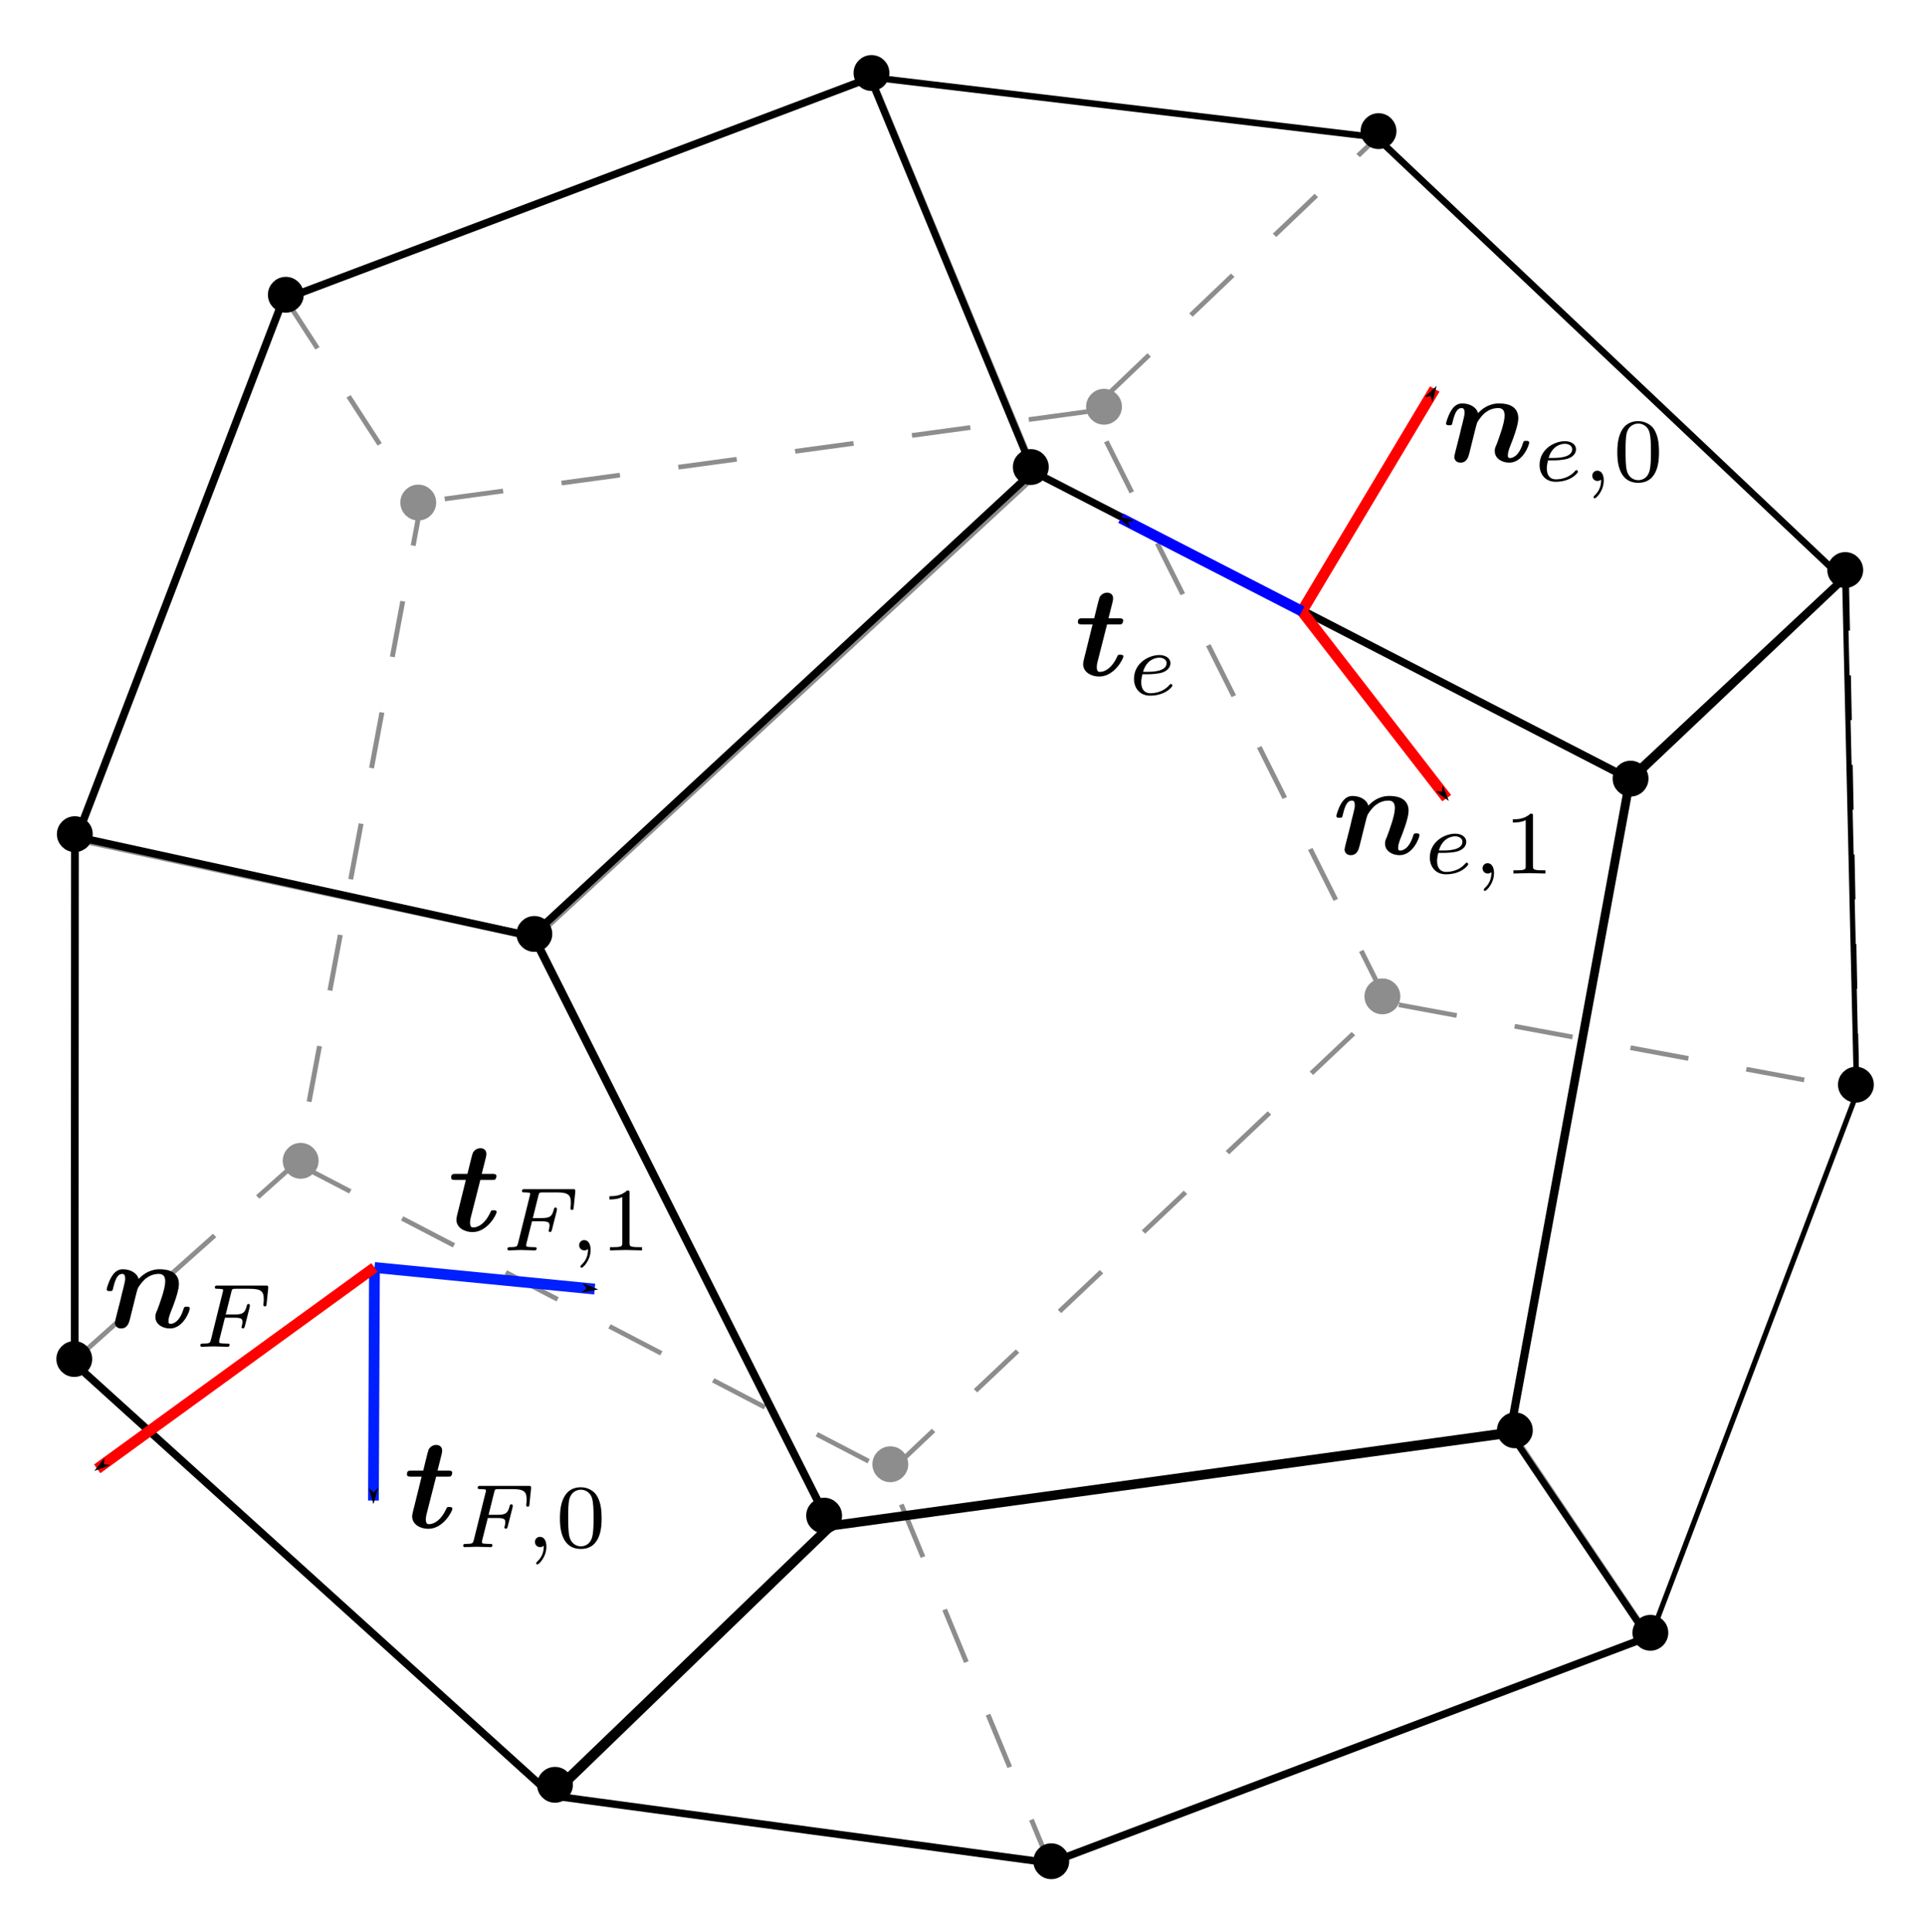 <?xml version="1.0" encoding="UTF-8" standalone="no"?>
<!-- Created with Inkscape (http://www.inkscape.org/) -->

<svg
   width="107.413mm"
   height="107.779mm"
   viewBox="0 0 107.413 107.779"
   version="1.1"
   id="svg5943"
   inkscape:version="1.1.2 (0a00cf5339, 2022-02-04)"
   sodipodi:docname="polygon_normal_vector.svg"
   xmlns:inkscape="http://www.inkscape.org/namespaces/inkscape"
   xmlns:sodipodi="http://sodipodi.sourceforge.net/DTD/sodipodi-0.dtd"
   xmlns:xlink="http://www.w3.org/1999/xlink"
   xmlns="http://www.w3.org/2000/svg"
   xmlns:svg="http://www.w3.org/2000/svg">
  <sodipodi:namedview
     id="namedview5945"
     pagecolor="#ffffff"
     bordercolor="#000000"
     borderopacity="0.25"
     inkscape:showpageshadow="2"
     inkscape:pageopacity="0.0"
     inkscape:pagecheckerboard="0"
     inkscape:deskcolor="#d1d1d1"
     inkscape:document-units="mm"
     showgrid="false"
     inkscape:zoom="0.7786055"
     inkscape:cx="191.36777"
     inkscape:cy="221.54994"
     inkscape:window-width="1850"
     inkscape:window-height="1016"
     inkscape:window-x="0"
     inkscape:window-y="0"
     inkscape:window-maximized="1"
     inkscape:current-layer="g7992"
     inkscape:pageshadow="2" />
  <defs
     id="defs5940">
    <marker
       style="overflow:visible;"
       id="marker4500"
       refX="0.0"
       refY="0.0"
       orient="auto"
       inkscape:stockid="Arrow1Mend"
       inkscape:isstock="true">
      <path
         transform="scale(0.4) rotate(180) translate(10,0)"
         style="fill-rule:evenodd;fill:context-stroke;stroke:context-stroke;stroke-width:1.0pt;"
         d="M 0.0,0.0 L 5.0,-5.0 L -12.5,0.0 L 5.0,5.0 L 0.0,0.0 z "
         id="path4498" />
    </marker>
    <marker
       style="overflow:visible;"
       id="marker4254"
       refX="0.0"
       refY="0.0"
       orient="auto"
       inkscape:stockid="Arrow1Mend"
       inkscape:isstock="true">
      <path
         transform="scale(0.4) rotate(180) translate(10,0)"
         style="fill-rule:evenodd;fill:context-stroke;stroke:context-stroke;stroke-width:1.0pt;"
         d="M 0.0,0.0 L 5.0,-5.0 L -12.5,0.0 L 5.0,5.0 L 0.0,0.0 z "
         id="path4252" />
    </marker>
    <marker
       style="overflow:visible;"
       id="Arrow1Mend"
       refX="0.0"
       refY="0.0"
       orient="auto"
       inkscape:stockid="Arrow1Mend"
       inkscape:isstock="true">
      <path
         transform="scale(0.4) rotate(180) translate(10,0)"
         style="fill-rule:evenodd;fill:context-stroke;stroke:context-stroke;stroke-width:1.0pt;"
         d="M 0.0,0.0 L 5.0,-5.0 L -12.5,0.0 L 5.0,5.0 L 0.0,0.0 z "
         id="path3913" />
    </marker>
    <g
       id="g3416">
      <symbol
         overflow="visible"
         id="symbol9112">
        <path
           style="stroke:none;"
           d=""
           id="path8423" />
      </symbol>
      <symbol
         overflow="visible"
         id="symbol6302">
        <path
           style="stroke:none;"
           d="M 2.797 -3.75 C 2.656 -4.25 2.109 -4.5 1.562 -4.5 C 1.203 -4.5 0.922 -4.297 0.703 -3.938 C 0.453 -3.531 0.312 -3 0.312 -2.953 C 0.312 -2.812 0.469 -2.812 0.562 -2.812 C 0.672 -2.812 0.703 -2.812 0.75 -2.859 C 0.781 -2.875 0.781 -2.906 0.844 -3.156 C 1.031 -3.922 1.25 -4.141 1.516 -4.141 C 1.672 -4.141 1.75 -4.047 1.75 -3.781 C 1.75 -3.609 1.703 -3.453 1.609 -3.047 C 1.531 -2.766 1.438 -2.375 1.391 -2.156 L 1.031 -0.75 C 1 -0.625 0.953 -0.422 0.953 -0.359 C 0.953 -0.156 1.109 0.078 1.422 0.078 C 1.938 0.078 2.047 -0.375 2.125 -0.672 C 2.219 -1.047 2.297 -1.359 2.406 -1.797 C 2.438 -1.922 2.688 -2.953 2.719 -2.984 C 2.719 -3.047 3 -3.484 3.328 -3.766 C 3.609 -3.984 3.938 -4.141 4.359 -4.141 C 4.609 -4.141 4.859 -4.047 4.859 -3.562 C 4.859 -2.984 4.422 -1.828 4.234 -1.328 C 4.109 -1.062 4.094 -0.984 4.094 -0.812 C 4.094 -0.234 4.672 0.078 5.219 0.078 C 6.266 0.078 6.766 -1.281 6.766 -1.469 C 6.766 -1.609 6.625 -1.609 6.531 -1.609 C 6.406 -1.609 6.344 -1.609 6.297 -1.484 C 5.969 -0.375 5.438 -0.281 5.281 -0.281 C 5.203 -0.281 5.109 -0.281 5.109 -0.484 C 5.109 -0.719 5.203 -0.969 5.297 -1.219 C 5.469 -1.625 5.922 -2.797 5.922 -3.344 C 5.922 -4.266 5.156 -4.5 4.438 -4.5 C 4.234 -4.5 3.5 -4.5 2.797 -3.75 Z M 2.797 -3.75 "
           id="path5658" />
      </symbol>
      <symbol
         overflow="visible"
         id="symbol7223">
        <path
           style="stroke:none;"
           d="M 2.516 -3.953 L 3.406 -3.953 C 3.594 -3.953 3.625 -3.953 3.672 -4 C 3.734 -4.047 3.766 -4.188 3.766 -4.25 C 3.766 -4.422 3.594 -4.422 3.422 -4.422 L 2.625 -4.422 L 2.953 -5.719 C 2.984 -5.875 2.984 -5.938 2.984 -5.969 C 2.984 -6.297 2.734 -6.406 2.516 -6.406 C 2.375 -6.406 2.109 -6.344 1.938 -6.062 C 1.906 -5.984 1.781 -5.516 1.719 -5.25 L 1.516 -4.422 L 0.625 -4.422 C 0.422 -4.422 0.25 -4.422 0.25 -4.141 C 0.25 -3.953 0.406 -3.953 0.594 -3.953 L 1.391 -3.953 L 0.828 -1.688 C 0.75 -1.422 0.656 -1 0.656 -0.891 C 0.656 -0.25 1.297 0.078 1.906 0.078 C 3.094 0.078 3.781 -1.312 3.781 -1.469 C 3.781 -1.609 3.625 -1.609 3.531 -1.609 C 3.375 -1.609 3.359 -1.609 3.297 -1.453 C 2.906 -0.594 2.359 -0.281 1.969 -0.281 C 1.875 -0.281 1.719 -0.281 1.719 -0.641 C 1.719 -0.844 1.75 -0.953 1.781 -1.078 Z M 2.516 -3.953 "
           id="path1382" />
      </symbol>
      <symbol
         overflow="visible"
         id="symbol2767">
        <path
           style="stroke:none;"
           d=""
           id="path7395" />
      </symbol>
      <symbol
         overflow="visible"
         id="symbol717">
        <path
           style="stroke:none;"
           d="M 1.562 -1.594 C 1.75 -1.594 2.312 -1.609 2.688 -1.734 C 3.203 -1.922 3.297 -2.25 3.297 -2.453 C 3.297 -2.844 2.906 -3.078 2.438 -3.078 C 1.594 -3.078 0.469 -2.438 0.469 -1.234 C 0.469 -0.531 0.906 0.062 1.719 0.062 C 2.906 0.062 3.453 -0.625 3.453 -0.719 C 3.453 -0.766 3.391 -0.844 3.328 -0.844 C 3.297 -0.844 3.281 -0.828 3.219 -0.766 C 2.672 -0.125 1.859 -0.125 1.734 -0.125 C 1.312 -0.125 1.031 -0.406 1.031 -0.969 C 1.031 -1.062 1.031 -1.203 1.125 -1.594 Z M 1.172 -1.781 C 1.469 -2.797 2.234 -2.875 2.438 -2.875 C 2.734 -2.875 3 -2.719 3 -2.453 C 3 -1.781 1.812 -1.781 1.516 -1.781 Z M 1.172 -1.781 "
           id="path8182" />
      </symbol>
      <symbol
         overflow="visible"
         id="symbol6348">
        <path
           style="stroke:none;"
           d="M 1.469 -0.109 C 1.469 0.266 1.406 0.719 0.922 1.156 C 0.906 1.188 0.875 1.219 0.875 1.25 C 0.875 1.297 0.938 1.344 0.969 1.344 C 1.078 1.344 1.672 0.781 1.672 -0.047 C 1.672 -0.469 1.5 -0.797 1.172 -0.797 C 0.953 -0.797 0.781 -0.625 0.781 -0.406 C 0.781 -0.188 0.938 0 1.188 0 C 1.359 0 1.469 -0.109 1.469 -0.109 Z M 1.469 -0.109 "
           id="path1531" />
      </symbol>
      <symbol
         overflow="visible"
         id="symbol6457">
        <path
           style="stroke:none;"
           d="M 2.391 -2.25 L 3.125 -2.25 C 3.656 -2.25 3.75 -2.156 3.75 -1.938 C 3.75 -1.828 3.75 -1.812 3.703 -1.609 C 3.688 -1.578 3.672 -1.547 3.672 -1.531 C 3.672 -1.469 3.734 -1.422 3.797 -1.422 C 3.891 -1.422 3.891 -1.469 3.938 -1.594 L 4.312 -3.062 C 4.312 -3.094 4.328 -3.188 4.328 -3.203 C 4.328 -3.281 4.281 -3.312 4.219 -3.312 C 4.125 -3.312 4.109 -3.266 4.078 -3.141 C 3.938 -2.594 3.734 -2.5 3.141 -2.5 L 2.453 -2.5 L 2.891 -4.25 C 2.938 -4.453 2.953 -4.484 3.234 -4.484 L 4.312 -4.484 C 5.234 -4.484 5.406 -4.266 5.406 -3.672 C 5.406 -3.453 5.375 -3.297 5.375 -3.25 C 5.375 -3.188 5.406 -3.125 5.5 -3.125 C 5.609 -3.125 5.609 -3.188 5.625 -3.312 L 5.75 -4.516 C 5.766 -4.734 5.719 -4.734 5.547 -4.734 L 1.828 -4.734 C 1.688 -4.734 1.609 -4.734 1.609 -4.578 C 1.609 -4.484 1.688 -4.484 1.828 -4.484 C 1.828 -4.484 1.969 -4.484 2.094 -4.469 C 2.234 -4.453 2.25 -4.438 2.25 -4.375 C 2.25 -4.328 2.234 -4.25 2.219 -4.219 L 1.312 -0.578 C 1.234 -0.297 1.234 -0.25 0.688 -0.25 C 0.578 -0.25 0.484 -0.25 0.484 -0.109 C 0.484 -0.031 0.531 0 0.594 0 C 0.797 0 1.312 -0.031 1.516 -0.031 L 2.047 -0.016 C 2.234 -0.016 2.422 0 2.594 0 C 2.641 0 2.75 0 2.75 -0.156 C 2.75 -0.25 2.672 -0.25 2.516 -0.25 C 2.5 -0.25 2.328 -0.25 2.141 -0.266 C 2 -0.281 1.938 -0.281 1.938 -0.391 C 1.938 -0.406 1.938 -0.438 1.953 -0.516 Z M 2.391 -2.25 "
           id="path1554" />
      </symbol>
      <symbol
         overflow="visible"
         id="symbol2102">
        <path
           style="stroke:none;"
           d=""
           id="path2272" />
      </symbol>
      <symbol
         overflow="visible"
         id="symbol5623">
        <path
           style="stroke:none;"
           d="M 3.594 -2.219 C 3.594 -2.984 3.5 -3.547 3.188 -4.031 C 2.969 -4.344 2.531 -4.625 1.984 -4.625 C 0.359 -4.625 0.359 -2.719 0.359 -2.219 C 0.359 -1.719 0.359 0.141 1.984 0.141 C 3.594 0.141 3.594 -1.719 3.594 -2.219 Z M 1.984 -0.062 C 1.656 -0.062 1.234 -0.25 1.094 -0.812 C 1 -1.219 1 -1.797 1 -2.312 C 1 -2.828 1 -3.359 1.094 -3.734 C 1.25 -4.281 1.688 -4.438 1.984 -4.438 C 2.359 -4.438 2.719 -4.203 2.844 -3.797 C 2.953 -3.422 2.969 -2.922 2.969 -2.312 C 2.969 -1.797 2.969 -1.281 2.875 -0.844 C 2.734 -0.203 2.266 -0.062 1.984 -0.062 Z M 1.984 -0.062 "
           id="path1963" />
      </symbol>
      <symbol
         overflow="visible"
         id="symbol3247">
        <path
           style="stroke:none;"
           d="M 2.328 -4.438 C 2.328 -4.625 2.328 -4.625 2.125 -4.625 C 1.672 -4.188 1.047 -4.188 0.766 -4.188 L 0.766 -3.938 C 0.922 -3.938 1.391 -3.938 1.766 -4.125 L 1.766 -0.578 C 1.766 -0.344 1.766 -0.25 1.078 -0.25 L 0.812 -0.25 L 0.812 0 C 0.938 0 1.797 -0.031 2.047 -0.031 C 2.266 -0.031 3.141 0 3.297 0 L 3.297 -0.25 L 3.031 -0.25 C 2.328 -0.25 2.328 -0.344 2.328 -0.578 Z M 2.328 -4.438 "
           id="path4976" />
      </symbol>
    </g>
  </defs>
  <g
     inkscape:label="Layer 1"
     inkscape:groupmode="layer"
     id="layer1"
     transform="translate(-44.161, -57.231)">
    <ellipse
       style="fill:#000000;fill-opacity:1;stroke:#000000;stroke-width:0.64"
       id="path5226-5-5-26"
       cx="121.298"
       cy="112.826"
       rx="0.68"
       ry="0.68" />
    <ellipse
       style="fill:#000000;fill-opacity:1;stroke:#000000;stroke-width:0.64"
       id="path5226-5-5-1"
       cx="60.938"
       cy="122.001"
       rx="0.68"
       ry="0.68" />
    <ellipse
       style="fill:#000000;fill-opacity:1;stroke:#000000;stroke-width:0.64"
       id="path5226-5-5-0"
       cx="67.499"
       cy="85.272"
       rx="0.68"
       ry="0.68" />
    <ellipse
       style="fill:#000000;fill-opacity:1;stroke:#000000;stroke-width:0.64"
       id="path5226-5-5-49"
       cx="105.764"
       cy="79.926"
       rx="0.68"
       ry="0.68" />
    <ellipse
       style="fill:#000000;fill-opacity:1;stroke:#000000;stroke-width:0.64"
       id="path5226-5-5-490"
       cx="93.84"
       cy="138.932"
       rx="0.68"
       ry="0.68" />
    <g
       id="g7992"
       transform="matrix(0.189 0 0 0.181 159.428 -71.217)">
      <g
         id="g7928"
         transform="translate(-589.126,732.01)">
        <path
           d="M 63.797,70.227 103.348,133.98 67.219,335.598 1.199,397.055"
           style="fill:none;stroke:#000000;stroke-width:1.451;stroke-linecap:butt;stroke-linejoin:miter;stroke-miterlimit:4;stroke-dasharray:17.416, 17.416;stroke-dashoffset:0;stroke-opacity:1"
           id="path7930" />
      </g>
      <g
         id="g7932"
         transform="translate(-589.126,732.01)">
        <path
           d="m 67.375,336.613 173.879,94.512 47.359,119.762"
           style="fill:none;stroke:#000000;stroke-width:1.451;stroke-linecap:butt;stroke-linejoin:miter;stroke-miterlimit:4;stroke-dasharray:17.416, 17.416;stroke-dashoffset:0;stroke-opacity:1"
           id="path7934" />
      </g>
      <g
         id="g7936"
         transform="translate(-589.126,732.01)">
        <path
           d="M 300.219,104.543 102.992,132.52"
           style="fill:none;stroke:#000000;stroke-width:1.451;stroke-linecap:butt;stroke-linejoin:miter;stroke-miterlimit:4;stroke-dasharray:17.416, 17.416;stroke-dashoffset:0;stroke-opacity:1"
           id="path7938" />
      </g>
      <g
         id="g7962"
         transform="translate(-589.126,732.01)">
        <path
           d="m 524.574,158.227 3.043,155.984 -60.633,166.832"
           style="fill:none;stroke:#000000;stroke-width:1.151;stroke-linecap:butt;stroke-linejoin:miter;stroke-miterlimit:4;stroke-dasharray:13.81, 13.81;stroke-dashoffset:0;stroke-opacity:1"
           id="path7964" />
      </g>
      <g
         id="g7966"
         transform="translate(-589.126,732.01)">
        <path
           d="M 388.668,286.473 301.305,104.215 385.355,20.492"
           style="fill:none;stroke:#000000;stroke-width:1.451;stroke-linecap:butt;stroke-linejoin:miter;stroke-miterlimit:4;stroke-dasharray:17.416, 17.416;stroke-dashoffset:0;stroke-opacity:1"
           id="path7968" />
      </g>
      <path
         d="m -526.564,801.873 -61.039,166.129 135.165,30.399 147.839,-142.582 -48.539,-122.329 z"
         style="fill:none;fill-opacity:0.489;fill-rule:evenodd;stroke:none"
         id="path7970" />
      <g
         id="g7972"
         transform="translate(-588.853,732.139)"
         style="fill:#ffffff;fill-opacity:0.551">
        <path
           d="M 62.562,69.863 1.523,235.992 136.688,266.391 284.527,123.809 235.988,1.48 Z"
           style="fill:#ffffff;fill-opacity:0.551;stroke:#000000;stroke-width:2.285;stroke-linecap:butt;stroke-linejoin:miter;stroke-miterlimit:4;stroke-dasharray:none;stroke-opacity:1"
           id="path7974" />
      </g>
      <g
         id="g7976"
         transform="translate(-589.126,732.01)">
        <path
           d="M 242.465,430.848 388.543,286.676 527.344,313.551"
           style="fill:none;stroke:#000000;stroke-width:1.451;stroke-linecap:butt;stroke-linejoin:miter;stroke-miterlimit:4;stroke-dasharray:17.416, 17.416;stroke-dashoffset:0;stroke-opacity:1"
           id="path7978" />
      </g>
      <path
         d="m -452.165,998.53 87.609,181.964 200.848,-28.898 35.215,-201.102 -176.039,-94.812 z"
         style="fill:none;fill-opacity:0.532;fill-rule:evenodd;stroke:none"
         id="path7980" />
      <g
         id="g7982"
         transform="translate(-858.517,1106.073)"
         style="fill:#ffffff;fill-opacity:0.551">
        <path
           d="m 406.043,-108.235 87.609,181.964 200.848,-28.898 35.215,-201.102 -176.039,-94.812 z"
           style="fill:#ffffff;fill-opacity:0.551;stroke:#000000;stroke-width:2.288;stroke-linecap:butt;stroke-linejoin:miter;stroke-miterlimit:4;stroke-dasharray:none;stroke-opacity:1"
           id="path7984" />
      </g>
      <g
         id="g7986"
         transform="matrix(1,-0.312,0.312,1,-589.126,732.01)">
        <path
           d="m 214.351,67.858 c -0.004,0.011 -0.01,0.017 -0.017,0.015 -0.008,10e-4 -0.014,-0.005 -0.015,-0.013 -0.002,-0.008 0.005,-0.018 0.016,-0.014 0.008,-0.002 0.014,0.004 0.016,0.012 z"
           style="fill:#80e673;fill-opacity:1;fill-rule:nonzero;stroke:#000000;stroke-width:0.716;stroke-linecap:butt;stroke-linejoin:miter;stroke-miterlimit:4;stroke-dasharray:none;stroke-opacity:1"
           id="path7988" />
      </g>
      <path
         d="m -352.454,733.381 48.101,121.551 175.965,94.535 63.067,-61.484 -137.692,-136.039 z"
         style="fill:none;fill-opacity:0.504;fill-rule:evenodd;stroke:none"
         id="path7990" />
      <path
         d="m -587.442,968.194 -0.079,162.543 140.469,132.687 82.5,-82.926 -87.574,-181.402 z"
         style="fill:none;fill-opacity:0.498;fill-rule:evenodd;stroke:none"
         id="path7996" />
      <g
         id="g7998"
         transform="translate(-327.869,600.48)"
         style="fill:#ffffff;fill-opacity:0.551">
        <path
           d="m -259.885,367.019 -0.079,162.543 140.469,132.687 82.5,-82.926 -87.574,-181.402 z"
           style="fill:#ffffff;fill-opacity:0.551;stroke:#000000;stroke-width:2.285;stroke-linecap:butt;stroke-linejoin:miter;stroke-miterlimit:4;stroke-dasharray:none;stroke-opacity:1"
           id="path8000" />
      </g>
      <path
         d="m -446.642,1263.272 146.77,20.679 176.609,-69.695 -40.39,-62.605 -200.825,28.656 z"
         style="fill:none;fill-opacity:0.498;fill-rule:evenodd;stroke:none"
         id="path8002" />
      <g
         id="g8004"
         transform="translate(-589.126,732.01)"
         style="fill:#ffffff;fill-opacity:0.551">
        <path
           d="m 142.484,531.262 146.77,20.679 176.609,-69.695 -40.39,-62.605 -200.825,28.656 z"
           style="fill:#ffffff;fill-opacity:0.551;stroke:#000000;stroke-width:2.288;stroke-linecap:butt;stroke-linejoin:miter;stroke-miterlimit:4;stroke-dasharray:none;stroke-opacity:1"
           id="path8006" />
      </g>
      <path
         d="m -128.212,950.565 62.957,-62.266 3.5,158.586 -61,167.84 -40.894,-63.09 z"
         style="fill:none;fill-opacity:0.722;fill-rule:evenodd;stroke:none"
         id="path8008" />
      <g
         id="g8010"
         transform="translate(-589.126,732.01)"
         style="fill:#ffffff;fill-opacity:0.551;stroke-width:1.542;stroke-dasharray:none">
        <path
           d="m 460.914,218.555 62.957,-62.266 3.5,158.586 -61,167.84 -40.894,-63.09 z"
           style="fill:#ffffff;fill-opacity:0.551;stroke:#000000;stroke-width:1.542;stroke-linecap:butt;stroke-linejoin:miter;stroke-miterlimit:4;stroke-dasharray:none;stroke-opacity:1"
           id="path8012" />
      </g>
      <path
         d="m -352.941,733.44 48.101,121.551 175.965,94.535 63.067,-61.484 -137.692,-136.039 z"
         style="fill:#ffffff;fill-opacity:0.551;stroke:#000000;stroke-width:2.017;stroke-linecap:butt;stroke-linejoin:miter;stroke-miterlimit:4;stroke-dasharray:none;stroke-opacity:1"
         id="path7994" />
      <path
         style="fill:none;fill-opacity:1;fill-rule:evenodd;stroke:#ff0000;stroke-width:3.246;stroke-miterlimit:4;stroke-dasharray:none;stroke-opacity:1;marker-end:url(#marker4254)"
         d="m -225.508,898.084 39.213,-68.502"
         id="path3900"
         sodipodi:nodetypes="cc" />
      <path
         style="fill:none;fill-opacity:1;fill-rule:evenodd;stroke:#ff0000;stroke-width:3.246;stroke-miterlimit:4;stroke-dasharray:none;stroke-opacity:1;marker-end:url(#Arrow1Mend)"
         d="m -225.508,898.084 42.741,57.623"
         id="path3902"
         sodipodi:nodetypes="cc" />
      <path
         style="fill:none;fill-opacity:1;fill-rule:evenodd;stroke:#0000ff;stroke-width:3.246;stroke-miterlimit:4;stroke-dasharray:none;stroke-opacity:1;marker-end:url(#marker4500)"
         d="m -225.508,898.084 -53.467,-28.676"
         id="path4439"
         sodipodi:nodetypes="cc" />
      <g
         inkscape:label=""
         transform="matrix(5.282 0 0 5.539 -196.372 938.123)"
         id="g5252">
        <g
           id="g3915">
          <g
             style="fill:#000000;fill-opacity:1"
             id="g8690"
             transform="matrix(0.72,0,0,0.72,-63.871,-74.567)">
            <use
               xlink:href="#symbol6302"
               x="91.925"
               y="81.963"
               id="use8235"
               width="100%"
               height="100%" />
          </g>
          <g
             style="fill:#000000;fill-opacity:1"
             id="g501"
             transform="matrix(0.72,0,0,0.72,-63.871,-74.567)">
            <use
               xlink:href="#symbol717"
               x="99.028"
               y="83.457"
               id="use7723"
               width="100%"
               height="100%" />
            <use
               xlink:href="#symbol6348"
               x="102.808"
               y="83.457"
               id="use5297"
               width="100%"
               height="100%" />
          </g>
          <g
             style="fill:#000000;fill-opacity:1"
             id="g2367"
             transform="matrix(0.72,0,0,0.72,-63.871,-74.567)">
            <use
               xlink:href="#symbol5623"
               x="105.174"
               y="83.457"
               id="use9979"
               width="100%"
               height="100%" />
          </g>
          <g
             style="fill:#000000;fill-opacity:1"
             id="g874"
             transform="matrix(0.72,0,0,0.72,-82.762,-52.721)">
            <use
               xlink:href="#symbol6302"
               x="109.644"
               y="81.963"
               id="use4156"
               width="100%"
               height="100%" />
          </g>
          <g
             style="fill:#000000;fill-opacity:1"
             id="g132"
             transform="matrix(0.72,0,0,0.72,-82.762,-52.721)">
            <use
               xlink:href="#symbol717"
               x="116.747"
               y="83.457"
               id="use5054"
               width="100%"
               height="100%" />
            <use
               xlink:href="#symbol6348"
               x="120.527"
               y="83.457"
               id="use4366"
               width="100%"
               height="100%" />
          </g>
          <g
             style="fill:#000000;fill-opacity:1"
             id="g634"
             transform="matrix(0.72,0,0,0.72,-82.762,-52.721)">
            <use
               xlink:href="#symbol3247"
               x="122.893"
               y="83.457"
               id="use8084"
               width="100%"
               height="100%" />
          </g>
          <g
             style="fill:#000000;fill-opacity:1"
             id="g836"
             transform="matrix(0.72,0,0,0.72,-147.422,-15.231)">
            <use
               xlink:href="#symbol7223"
               x="127.362"
               y="81.963"
               id="use585"
               width="100%"
               height="100%" />
          </g>
          <g
             style="fill:#000000;fill-opacity:1"
             id="g4540"
             transform="matrix(0.72,0,0,0.72,-147.422,-15.231)">
            <use
               xlink:href="#symbol6457"
               x="131.499"
               y="83.457"
               id="use7214"
               width="100%"
               height="100%" />
          </g>
          <g
             style="fill:#000000;fill-opacity:1"
             id="g9443"
             transform="matrix(0.72,0,0,0.72,-147.422,-15.231)">
            <use
               xlink:href="#symbol6348"
               x="136.768"
               y="83.457"
               id="use2167"
               width="100%"
               height="100%" />
          </g>
          <g
             style="fill:#000000;fill-opacity:1"
             id="g651"
             transform="matrix(0.72,0,0,0.72,-147.422,-15.231)">
            <use
               xlink:href="#symbol5623"
               x="139.133"
               y="83.457"
               id="use6263"
               width="100%"
               height="100%" />
          </g>
          <g
             style="fill:#000000;fill-opacity:1"
             id="g2454"
             transform="matrix(0.72,0,0,0.72,-156.643,-31.745)">
            <use
               xlink:href="#symbol7223"
               x="143.602"
               y="81.963"
               id="use5998"
               width="100%"
               height="100%" />
          </g>
          <g
             style="fill:#000000;fill-opacity:1"
             id="g6584"
             transform="matrix(0.72,0,0,0.72,-156.643,-31.745)">
            <use
               xlink:href="#symbol6457"
               x="147.739"
               y="83.457"
               id="use1397"
               width="100%"
               height="100%" />
          </g>
          <g
             style="fill:#000000;fill-opacity:1"
             id="g1532"
             transform="matrix(0.72,0,0,0.72,-156.643,-31.745)">
            <use
               xlink:href="#symbol6348"
               x="153.008"
               y="83.457"
               id="use3138"
               width="100%"
               height="100%" />
          </g>
          <g
             style="fill:#000000;fill-opacity:1"
             id="g1889"
             transform="matrix(0.72,0,0,0.72,-156.643,-31.745)">
            <use
               xlink:href="#symbol3247"
               x="155.372"
               y="83.457"
               id="use2438"
               width="100%"
               height="100%" />
          </g>
          <g
             style="fill:#000000;fill-opacity:1"
             id="g7849"
             transform="matrix(0.72,0,0,0.72,-133.305,-62.664)">
            <use
               xlink:href="#symbol7223"
               x="159.842"
               y="81.963"
               id="use7358"
               width="100%"
               height="100%" />
          </g>
          <g
             style="fill:#000000;fill-opacity:1"
             id="g6456"
             transform="matrix(0.72,0,0,0.72,-133.305,-62.664)">
            <use
               xlink:href="#symbol717"
               x="163.979"
               y="83.457"
               id="use6413"
               width="100%"
               height="100%" />
          </g>
          <g
             style="fill:#000000;fill-opacity:1"
             id="g3806"
             transform="matrix(0.72,0,0,0.72,-193.694,-26.38)">
            <use
               xlink:href="#symbol6302"
               x="168.257"
               y="81.963"
               id="use1811"
               width="100%"
               height="100%" />
          </g>
          <g
             style="fill:#000000;fill-opacity:1"
             id="g5756"
             transform="matrix(0.72,0,0,0.72,-193.694,-26.38)">
            <use
               xlink:href="#symbol6457"
               x="175.36"
               y="83.457"
               id="use7118"
               width="100%"
               height="100%" />
          </g>
          <path
             style="fill:none;fill-opacity:1;fill-rule:evenodd;stroke:#001fff;stroke-width:0.6;stroke-miterlimit:4;stroke-dasharray:none;stroke-opacity:1;marker-end:url(#marker4254)"
             d="m -57.355,29.295 -0.058,12.971"
             id="path6643" />
          <path
             style="fill:none;fill-opacity:1;fill-rule:evenodd;stroke:#001fff;stroke-width:0.6;stroke-miterlimit:4;stroke-dasharray:none;stroke-opacity:1;marker-end:url(#marker4254)"
             d="m -57.355,29.295 12.308,1.202"
             id="path6645" />
          <path
             style="fill:none;fill-opacity:1;fill-rule:evenodd;stroke:#ff0000;stroke-width:0.6;stroke-miterlimit:4;stroke-dasharray:none;stroke-opacity:1;marker-end:url(#marker4254)"
             d="M -57.355,29.295 -72.853,40.501"
             id="path6647" />
        </g>
      </g>
    </g>
    <ellipse
       style="fill:#000000;fill-opacity:1;stroke:#000000;stroke-width:0.64"
       id="path5226-5-5"
       cx="48.336"
       cy="103.775"
       rx="0.68"
       ry="0.68" />
    <ellipse
       style="fill:#000000;fill-opacity:1;stroke:#000000;stroke-width:0.64"
       id="path5226-5-5-7"
       cx="48.306"
       cy="133.06"
       rx="0.68"
       ry="0.68" />
    <ellipse
       style="fill:#000000;fill-opacity:1;stroke:#000000;stroke-width:0.64"
       id="path5226-5-5-5"
       cx="75.128"
       cy="156.818"
       rx="0.68"
       ry="0.68" />
    <ellipse
       style="fill:#000000;fill-opacity:1;stroke:#000000;stroke-width:0.64"
       id="path5226-5-5-3"
       cx="102.821"
       cy="161.083"
       rx="0.68"
       ry="0.68" />
    <ellipse
       style="fill:#000000;fill-opacity:1;stroke:#000000;stroke-width:0.64"
       id="path5226-5-5-4"
       cx="90.146"
       cy="141.8"
       rx="0.68"
       ry="0.68" />
    <ellipse
       style="fill:#000000;fill-opacity:1;stroke:#000000;stroke-width:0.64"
       id="path5226-5-5-2"
       cx="73.978"
       cy="109.342"
       rx="0.68"
       ry="0.68" />
    <ellipse
       style="fill:#000000;fill-opacity:1;stroke:#000000;stroke-width:0.64"
       id="path5226-5-5-74"
       cx="60.11"
       cy="73.679"
       rx="0.68"
       ry="0.68" />
    <ellipse
       style="fill:#000000;fill-opacity:1;stroke:#000000;stroke-width:0.64"
       id="path5226-5-5-6"
       cx="92.789"
       cy="61.304"
       rx="0.68"
       ry="0.68" />
    <ellipse
       style="fill:#000000;fill-opacity:1;stroke:#000000;stroke-width:0.64"
       id="path5226-5-5-8"
       cx="121.082"
       cy="64.548"
       rx="0.68"
       ry="0.68" />
    <ellipse
       style="fill:#000000;fill-opacity:1;stroke:#000000;stroke-width:0.64"
       id="path5226-5-5-06"
       cx="101.679"
       cy="83.29"
       rx="0.68"
       ry="0.68" />
    <ellipse
       style="fill:#000000;fill-opacity:1;stroke:#000000;stroke-width:0.64"
       id="path5226-5-5-9"
       cx="135.145"
       cy="100.677"
       rx="0.68"
       ry="0.68" />
    <ellipse
       style="fill:#000000;fill-opacity:1;stroke:#000000;stroke-width:0.64"
       id="path5226-5-5-48"
       cx="147.124"
       cy="89.038"
       rx="0.68"
       ry="0.68" />
    <ellipse
       style="fill:#000000;fill-opacity:1;stroke:#000000;stroke-width:0.64"
       id="path5226-5-5-72"
       cx="147.719"
       cy="117.753"
       rx="0.68"
       ry="0.68" />
    <ellipse
       style="fill:#000000;fill-opacity:1;stroke:#000000;stroke-width:0.64"
       id="path5226-5-5-261"
       cx="136.25"
       cy="148.336"
       rx="0.68"
       ry="0.68" />
    <ellipse
       style="fill:#000000;fill-opacity:1;stroke:#000000;stroke-width:0.64"
       id="path5226-5-5-61"
       cx="128.689"
       cy="137.038"
       rx="0.68"
       ry="0.68" />
  </g>
</svg>
